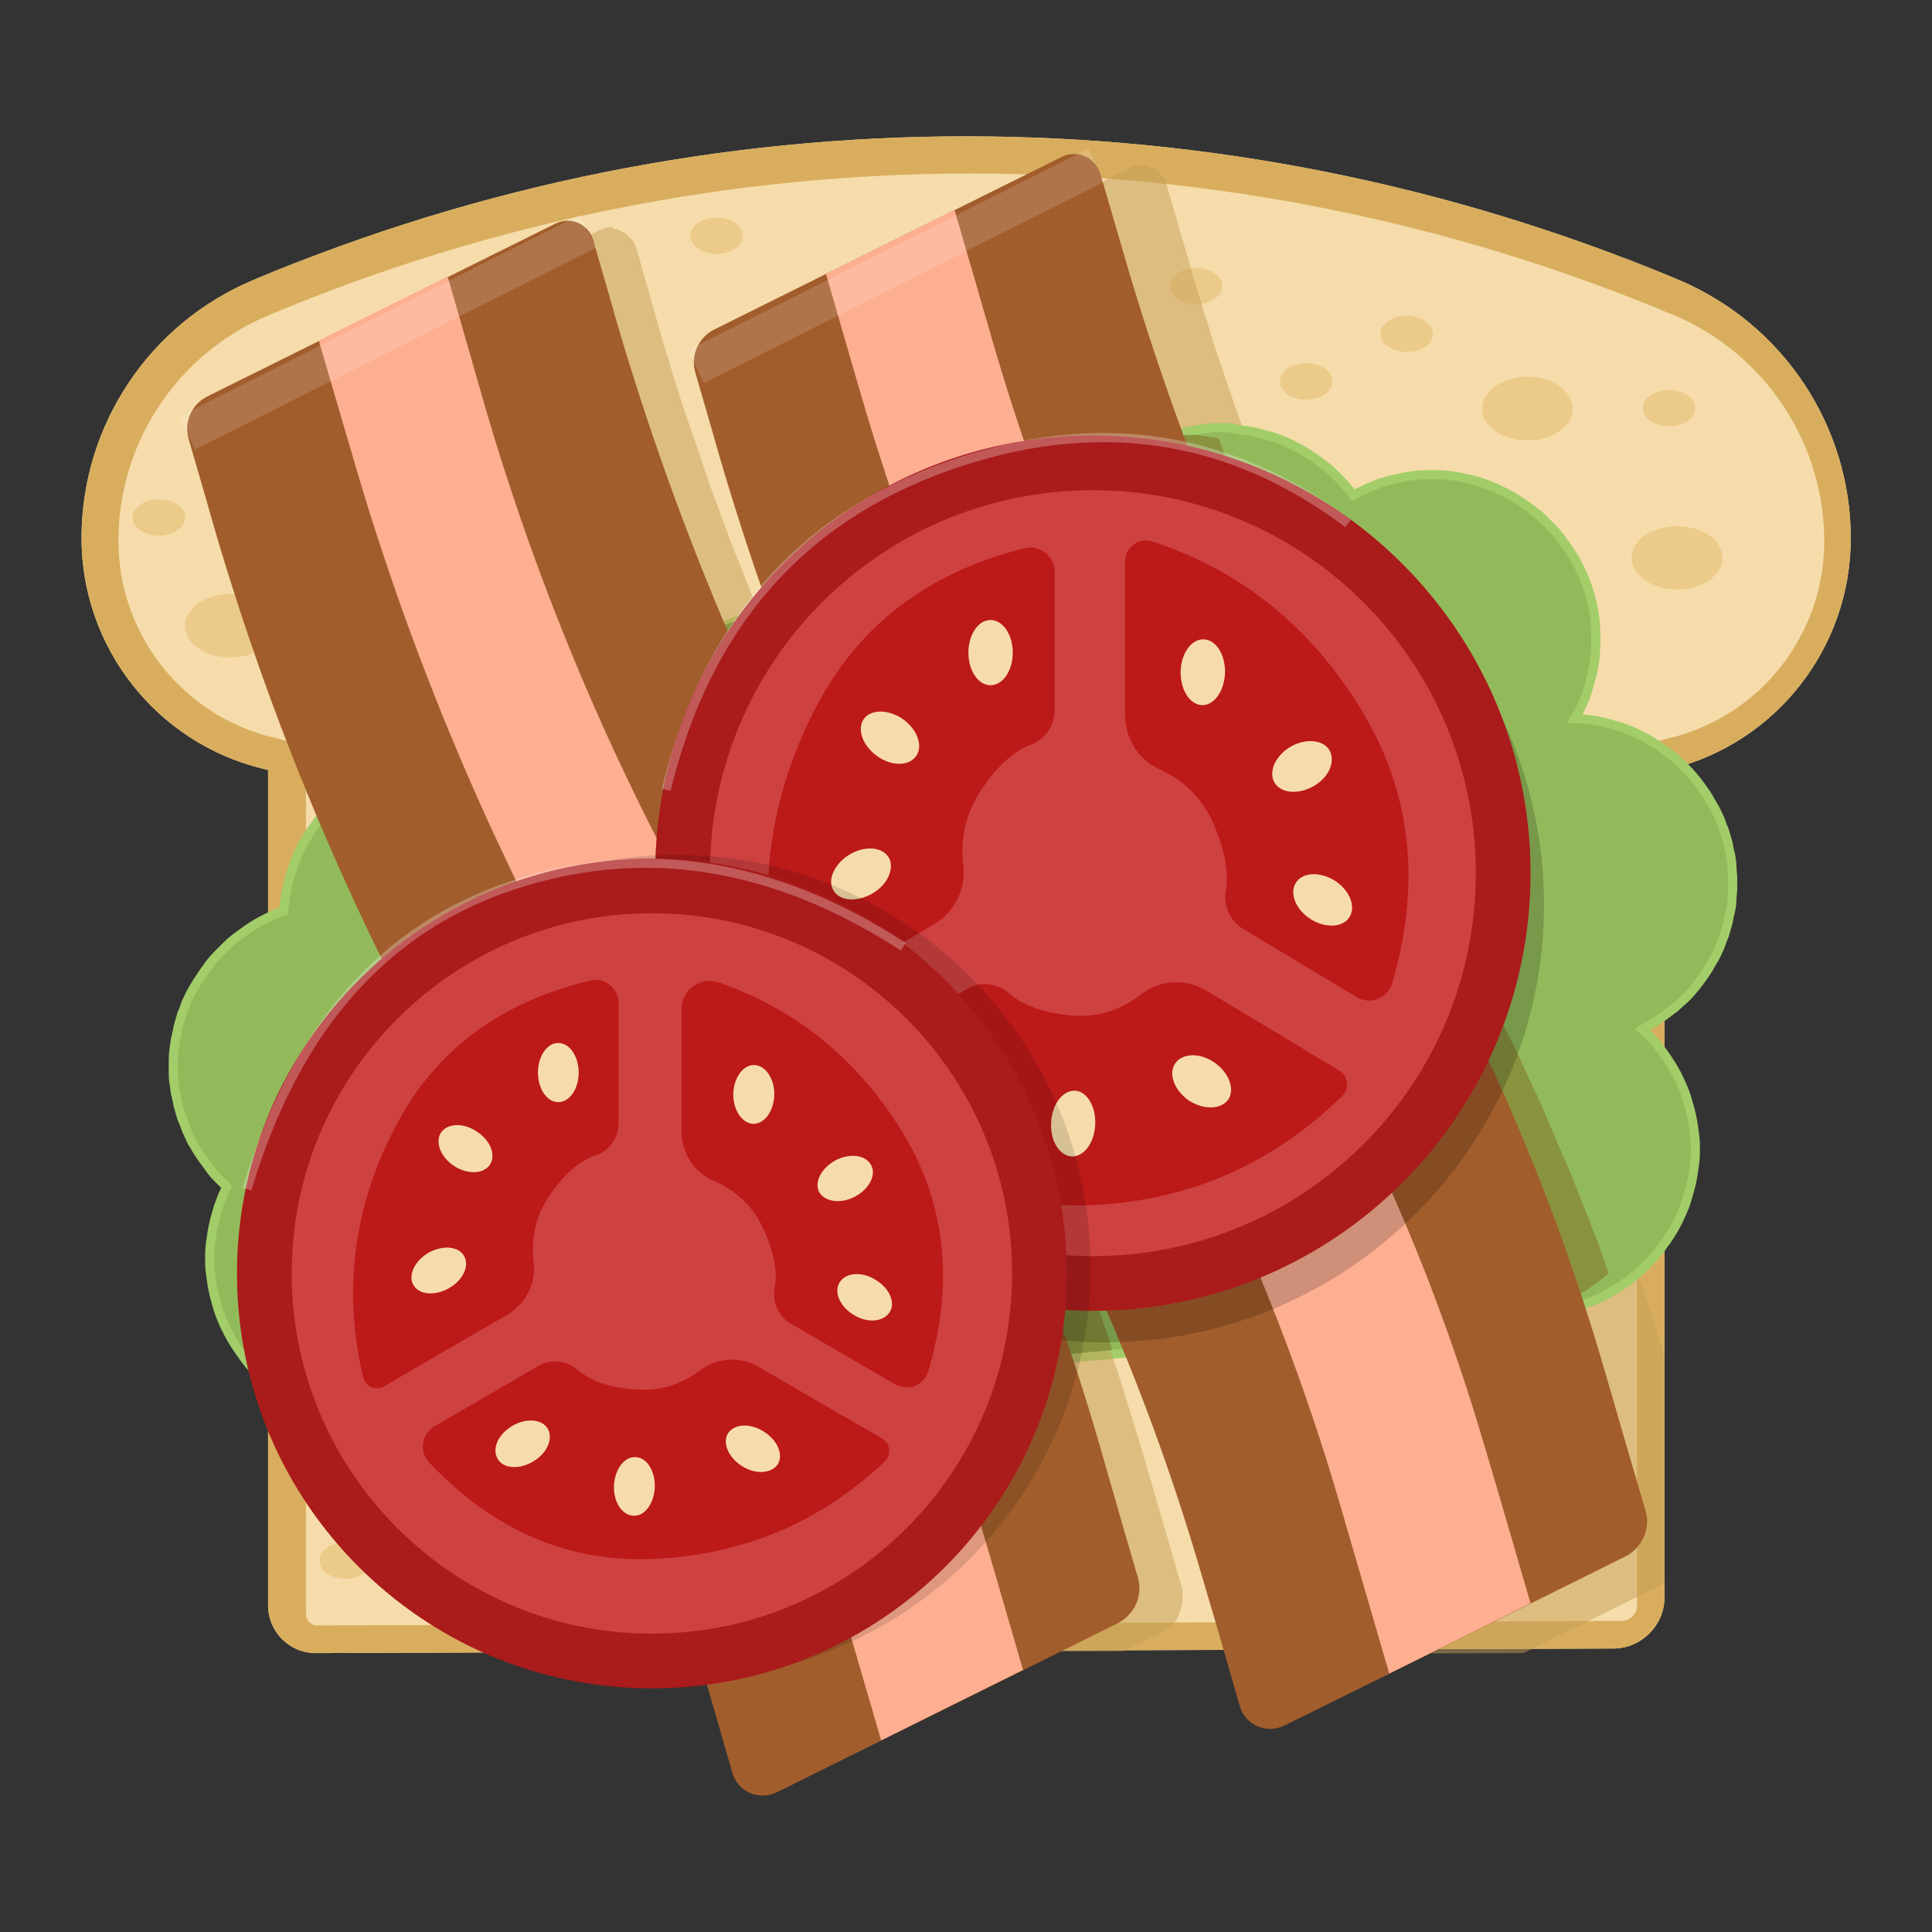 <?xml version="1.0" encoding="UTF-8"?>
<svg xmlns="http://www.w3.org/2000/svg" xmlns:xlink="http://www.w3.org/1999/xlink" width="25px" height="25px" viewBox="0 0 25 25" version="1.1">
<rect x="0" y="0" width="25" height="25" fill="#333333" stroke="none"/>
<defs>
<clipPath id="clip1">
  <path d="M 1 1 L 24 1 L 24 22 L 1 22 Z M 1 1 "/>
</clipPath>
<clipPath id="clip2">
  <path d="M 21.539 9.969 C 21.578 9.957 21.602 9.953 21.613 9.953 C 22.988 9.613 23.949 8.379 23.949 6.965 C 23.949 6.484 23.949 7.445 23.949 6.965 C 23.949 5.512 23.074 4.195 21.73 3.625 C 19.887 2.852 22.164 3.809 21.719 3.621 C 15.82 1.145 9.18 1.145 3.285 3.621 C 2.84 3.809 5.117 2.852 3.273 3.625 C 1.93 4.191 1.055 5.504 1.055 6.961 C 1.055 7.441 1.055 6.48 1.055 6.961 C 1.055 8.375 2.02 9.605 3.391 9.945 C 3.402 9.945 3.426 9.953 3.469 9.965 C 3.469 15.727 3.469 19.332 3.469 20.773 C 3.469 21.113 3.742 21.391 4.086 21.391 C 7.578 21.379 17.395 21.344 20.875 21.332 C 21.238 21.332 21.539 21.031 21.539 20.668 C 21.539 19.242 21.539 15.676 21.539 9.969 Z M 21.539 9.969 "/>
</clipPath>
</defs>
<g id="surface1">
<path style=" stroke:none;fill-rule:nonzero;fill:rgb(96.471%,86.275%,66.667%);fill-opacity:1;" d="M 21.539 9.969 C 21.578 9.957 21.602 9.953 21.613 9.953 C 22.988 9.613 23.949 8.379 23.949 6.965 C 23.949 6.484 23.949 7.445 23.949 6.965 C 23.949 5.512 23.074 4.195 21.73 3.625 C 19.887 2.852 22.164 3.809 21.719 3.621 C 15.82 1.145 9.18 1.145 3.285 3.621 C 2.84 3.809 5.117 2.852 3.273 3.625 C 1.93 4.191 1.055 5.504 1.055 6.961 C 1.055 7.441 1.055 6.48 1.055 6.961 C 1.055 8.375 2.02 9.605 3.391 9.945 C 3.402 9.945 3.426 9.953 3.469 9.965 C 3.469 15.727 3.469 19.332 3.469 20.773 C 3.469 21.113 3.742 21.391 4.086 21.391 C 7.578 21.379 17.395 21.344 20.875 21.332 C 21.238 21.332 21.539 21.031 21.539 20.668 C 21.539 19.242 21.539 15.676 21.539 9.969 Z M 21.539 9.969 "/>
<g clip-path="url(#clip1)" clip-rule="nonzero">
<g clip-path="url(#clip2)" clip-rule="nonzero">
<path style="fill:none;stroke-width:16;stroke-linecap:butt;stroke-linejoin:miter;stroke:rgb(84.706%,68.235%,36.863%);stroke-opacity:1;stroke-miterlimit:4;" d="M 367.026 169.868 C 367.691 169.668 368.091 169.601 368.29 169.601 C 391.72 163.81 408.095 142.777 408.095 118.681 C 408.095 110.494 408.095 126.868 408.095 118.681 C 408.095 93.92 393.185 71.488 370.287 61.77 C 338.87 48.591 377.676 64.898 370.087 61.703 C 269.578 19.503 156.422 19.503 55.979 61.703 C 48.391 64.898 87.197 48.591 55.779 61.77 C 32.882 71.422 17.972 93.787 17.972 118.614 C 17.972 126.802 17.972 110.427 17.972 118.614 C 17.972 142.71 34.413 163.677 57.776 169.468 C 57.976 169.468 58.375 169.601 59.108 169.801 C 59.108 267.981 59.108 329.418 59.108 353.979 C 59.108 359.77 63.767 364.496 69.624 364.496 C 129.131 364.297 296.403 363.697 355.71 363.498 C 361.9 363.498 367.026 358.373 367.026 352.182 C 367.026 327.887 367.026 267.115 367.026 169.868 Z M 367.026 169.868 " transform="matrix(0.059,0,0,0.059,0,0)"/>
</g>
</g>
<path style=" stroke:none;fill-rule:nonzero;fill:rgb(92.549%,79.216%,53.725%);fill-opacity:1;" d="M 4.812 20.195 C 4.812 20.324 4.66 20.43 4.473 20.43 C 4.285 20.43 4.133 20.324 4.133 20.195 C 4.133 20.066 4.285 19.957 4.473 19.957 C 4.66 19.957 4.812 20.066 4.812 20.195 Z M 4.812 20.195 "/>
<path style=" stroke:none;fill-rule:nonzero;fill:rgb(92.549%,79.216%,53.725%);fill-opacity:1;" d="M 15.816 3.703 C 15.816 3.832 15.664 3.938 15.477 3.938 C 15.289 3.938 15.137 3.832 15.137 3.703 C 15.137 3.574 15.289 3.469 15.477 3.469 C 15.664 3.469 15.816 3.574 15.816 3.703 Z M 15.816 3.703 "/>
<path style=" stroke:none;fill-rule:nonzero;fill:rgb(76.863%,61.569%,34.118%);fill-opacity:0.502;" d="M 14.793 2.141 L 14.84 2.141 L 14.852 2.148 L 14.863 2.152 L 14.875 2.16 L 14.887 2.164 L 14.898 2.172 L 14.91 2.176 L 14.922 2.184 L 14.934 2.188 L 14.945 2.195 L 14.957 2.199 L 14.992 2.234 L 15.008 2.246 L 15.055 2.293 L 15.059 2.305 L 15.066 2.316 L 15.07 2.328 L 15.078 2.34 L 15.082 2.352 L 15.09 2.371 L 15.094 2.387 L 15.387 3.391 L 15.445 3.602 L 15.512 3.816 L 15.574 4.027 L 15.641 4.23 L 15.703 4.441 L 15.773 4.648 L 15.844 4.852 L 15.984 5.266 L 16.055 5.469 L 16.133 5.676 L 16.207 5.879 L 16.363 6.293 L 16.445 6.496 L 16.527 6.703 L 16.609 6.906 L 16.773 7.305 L 16.859 7.508 L 16.949 7.707 L 17.035 7.906 L 17.125 8.105 L 17.211 8.305 L 17.492 8.902 L 17.59 9.098 L 17.684 9.289 L 17.781 9.484 L 17.883 9.676 L 17.98 9.871 L 18.082 10.066 L 18.188 10.258 L 18.293 10.453 L 18.398 10.645 L 18.504 10.84 L 18.609 11.027 L 18.719 11.215 L 18.832 11.402 L 18.84 11.387 L 18.926 11.539 L 19.016 11.691 L 19.102 11.844 L 19.191 12 L 19.277 12.16 L 19.359 12.316 L 19.523 12.637 L 19.605 12.793 L 19.688 12.953 L 19.77 13.109 L 19.852 13.27 L 19.93 13.426 L 20.008 13.586 L 20.082 13.75 L 20.16 13.914 L 20.234 14.078 L 20.586 14.898 L 20.656 15.066 L 20.723 15.23 L 20.785 15.395 L 20.852 15.559 L 20.914 15.723 L 20.98 15.887 L 21.039 16.051 L 21.098 16.219 L 21.215 16.562 L 21.273 16.73 L 21.332 16.902 L 21.391 17.07 L 21.445 17.242 L 21.496 17.41 L 21.539 17.555 L 21.539 20.488 L 19.711 21.391 L 16.672 21.402 L 16.426 20.551 L 16.375 20.383 L 16.32 20.211 L 16.27 20.043 L 16.16 19.699 L 16.102 19.531 L 16.043 19.359 L 15.984 19.191 L 15.926 19.02 L 15.867 18.852 L 15.809 18.68 L 15.746 18.508 L 15.68 18.34 L 15.617 18.168 L 15.551 18.004 L 15.488 17.836 L 15.422 17.672 L 15.352 17.508 L 15.281 17.34 L 15.07 16.848 L 14.992 16.684 L 14.918 16.52 L 14.84 16.355 L 14.766 16.191 L 14.688 16.027 L 14.613 15.863 L 14.531 15.703 L 14.449 15.547 L 14.367 15.387 L 14.285 15.23 L 14.203 15.07 L 14.113 14.91 L 14.031 14.754 L 13.945 14.594 L 13.855 14.438 L 13.77 14.277 L 13.68 14.121 L 13.59 13.969 L 13.602 13.984 L 13.492 13.797 L 13.379 13.609 L 12.957 12.859 L 12.859 12.664 L 12.758 12.469 L 12.66 12.277 L 12.559 12.082 L 12.457 11.891 L 12.363 11.695 L 12.27 11.504 L 12.176 11.309 L 12.09 11.09 L 11.996 10.891 L 11.906 10.691 L 11.82 10.492 L 11.73 10.293 L 11.645 10.094 L 11.555 9.895 L 11.227 9.098 L 11.148 8.898 L 11.074 8.691 L 10.996 8.484 L 10.922 8.281 L 10.844 8.074 L 10.773 7.871 L 10.633 7.457 L 10.562 7.254 L 10.5 7.047 L 10.434 6.844 L 10.371 6.637 L 10.305 6.434 L 10.242 6.227 L 10.184 6.02 L 9.875 4.965 L 9.871 4.945 L 9.863 4.93 L 9.859 4.91 L 9.859 4.734 L 9.863 4.719 L 9.871 4.699 L 9.875 4.684 L 9.883 4.664 L 9.887 4.648 L 9.895 4.629 L 9.898 4.617 L 9.906 4.605 L 9.91 4.594 L 9.918 4.582 L 9.922 4.57 L 9.93 4.559 L 10.082 4.406 L 10.094 4.402 L 10.113 4.395 L 14.613 2.176 L 14.625 2.172 L 14.637 2.164 L 14.652 2.16 L 14.672 2.152 L 14.688 2.148 L 14.707 2.141 L 14.723 2.137 L 14.793 2.137 Z M 14.793 2.141 "/>
<path style="fill-rule:nonzero;fill:rgb(57.647%,72.941%,35.294%);fill-opacity:1;stroke-width:2;stroke-linecap:butt;stroke-linejoin:miter;stroke:rgb(63.529%,80.392%,41.176%);stroke-opacity:1;stroke-miterlimit:4;" d="M 270.976 94.119 L 273.772 94.519 L 275.169 94.785 L 276.567 95.118 L 278.032 95.517 L 279.429 95.917 L 280.694 96.382 L 282.025 96.915 L 283.29 97.514 L 284.488 98.113 L 285.686 98.779 L 286.884 99.511 L 288.082 100.31 L 289.214 101.108 L 290.279 101.907 L 291.411 102.772 L 292.409 103.704 L 294.406 105.701 L 295.271 106.7 L 296.203 107.831 L 296.802 108.63 L 297.468 108.231 L 299.997 107.032 L 301.328 106.5 L 302.593 105.968 L 305.389 105.169 L 306.787 104.903 L 308.184 104.57 L 310.98 104.17 L 312.511 104.104 L 315.506 104.104 L 316.971 104.17 L 318.368 104.37 L 319.833 104.57 L 321.231 104.903 L 322.628 105.169 L 325.424 105.968 L 326.689 106.5 L 328.02 107.032 L 329.285 107.632 L 330.483 108.231 L 331.681 108.896 L 332.879 109.628 L 334.077 110.427 L 335.209 111.226 L 336.274 112.025 L 337.405 112.89 L 338.404 113.822 L 340.401 115.819 L 341.332 116.817 L 342.198 117.882 L 342.997 119.014 L 343.795 120.079 L 344.594 121.277 L 345.326 122.475 L 345.992 123.673 L 346.591 124.871 L 347.19 126.203 L 347.723 127.467 L 348.188 128.798 L 348.588 130.13 L 348.987 131.528 L 349.32 132.925 L 349.586 134.323 L 349.786 135.721 L 349.919 137.119 L 349.986 138.583 L 349.986 141.578 L 349.919 143.109 L 349.786 144.507 L 349.586 145.905 L 349.32 147.303 L 348.987 148.701 L 348.188 151.496 L 347.723 152.827 L 347.19 154.092 L 346.591 155.423 L 345.992 156.622 L 345.393 157.62 L 345.526 157.62 L 346.99 157.687 L 348.388 157.82 L 349.786 158.019 L 351.184 158.286 L 352.582 158.618 L 355.377 159.417 L 356.708 159.883 L 357.973 160.416 L 359.304 161.015 L 360.502 161.614 L 361.701 162.279 L 362.899 163.012 L 364.097 163.81 L 365.228 164.609 L 366.293 165.408 L 367.425 166.273 L 368.423 167.205 L 370.42 169.202 L 371.286 170.2 L 372.217 171.332 L 373.016 172.397 L 373.815 173.528 L 374.614 174.727 L 375.279 175.925 L 376.012 177.123 L 376.611 178.321 L 377.21 179.586 L 377.676 180.917 L 378.208 182.182 L 379.007 184.977 L 379.273 186.375 L 379.606 187.773 L 379.806 189.171 L 379.872 190.702 L 380.005 192.232 L 380.005 195.228 L 379.872 196.692 L 379.806 198.09 L 379.606 199.488 L 379.273 200.886 L 379.007 202.283 L 378.208 205.079 L 377.676 206.41 L 377.21 207.675 L 376.611 209.006 L 376.012 210.204 L 375.279 211.403 L 374.614 212.601 L 373.815 213.799 L 373.016 214.93 L 372.217 215.995 L 371.286 217.127 L 370.42 218.125 L 369.422 219.124 L 368.423 219.989 L 367.425 220.921 L 366.293 221.786 L 365.228 222.585 L 364.097 223.384 L 362.899 224.183 L 361.701 224.915 L 360.502 225.58 L 360.17 225.78 L 361.102 226.579 L 362.1 227.577 L 363.032 228.576 L 363.897 229.707 L 364.696 230.772 L 365.495 231.904 L 366.293 233.102 L 367.026 234.3 L 367.691 235.498 L 368.29 236.696 L 368.889 238.028 L 369.422 239.292 L 369.888 240.623 L 370.687 243.419 L 371.019 244.817 L 371.286 246.215 L 371.685 249.01 L 371.818 250.475 L 371.818 253.47 L 371.685 255.001 L 371.286 257.797 L 371.019 259.194 L 370.687 260.592 L 369.888 263.388 L 369.422 264.719 L 368.889 265.984 L 368.29 267.315 L 367.691 268.513 L 367.026 269.711 L 366.293 270.909 L 365.495 272.108 L 364.696 273.173 L 363.897 274.304 L 363.032 275.369 L 362.1 276.368 L 361.102 277.433 L 360.103 278.431 L 359.105 279.296 L 357.973 280.228 L 356.908 281.027 L 355.777 281.826 L 354.578 282.624 L 353.38 283.29 L 352.182 284.022 L 350.918 284.621 L 349.586 285.22 L 348.322 285.686 L 346.99 286.219 L 344.195 287.017 L 342.797 287.284 L 341.399 287.617 L 341.199 287.617 L 341.399 287.883 L 84.068 311.978 L 80.474 311.978 L 79.01 311.912 L 77.612 311.779 L 76.214 311.579 L 74.816 311.313 L 73.418 310.98 L 72.021 310.581 L 70.689 310.181 L 69.425 309.715 L 68.093 309.183 L 66.829 308.584 L 65.631 307.985 L 64.433 307.319 L 63.168 306.587 L 61.97 305.788 L 60.905 304.989 L 59.773 304.191 L 58.708 303.325 L 57.71 302.393 L 55.713 300.397 L 54.781 299.398 L 53.916 298.333 L 52.318 296.07 L 51.519 294.872 L 50.787 293.674 L 50.122 292.476 L 49.523 291.277 L 48.923 290.013 L 48.391 288.682 L 47.925 287.417 L 47.126 284.621 L 46.793 283.223 L 46.527 281.826 L 46.128 279.03 L 45.995 277.499 L 45.995 274.504 L 46.128 272.973 L 46.527 270.177 L 46.793 268.779 L 47.126 267.382 L 47.925 264.586 L 48.391 263.321 L 48.923 261.99 L 49.523 260.725 L 49.722 260.326 L 47.725 258.329 L 46.793 257.331 L 45.928 256.199 L 45.129 255.067 L 44.331 254.002 L 43.532 252.804 L 42.068 250.408 L 41.468 249.077 L 40.869 247.812 L 40.403 246.481 L 39.871 245.216 L 39.472 243.885 L 39.072 242.487 L 38.806 241.089 L 38.473 239.692 L 38.074 236.896 L 38.007 235.432 L 38.007 232.37 L 38.074 230.905 L 38.273 229.374 L 38.473 227.977 L 38.806 226.579 L 39.072 225.181 L 39.871 222.385 L 40.403 221.121 L 40.869 219.789 L 41.468 218.525 L 42.068 217.327 L 43.532 214.93 L 44.331 213.732 L 45.928 211.469 L 46.793 210.404 L 47.725 209.406 L 49.722 207.409 L 50.721 206.477 L 51.786 205.612 L 52.917 204.813 L 53.982 204.014 L 55.18 203.215 L 56.378 202.483 L 57.577 201.817 L 58.775 201.218 L 60.106 200.619 L 61.371 200.087 L 62.169 199.821 L 62.702 196.093 L 62.968 194.695 L 63.301 193.298 L 64.1 190.502 L 64.632 189.171 L 65.098 187.906 L 65.697 186.575 L 66.296 185.377 L 67.028 184.178 L 67.694 182.98 L 68.493 181.782 L 69.292 180.717 L 70.09 179.586 L 71.022 178.521 L 71.888 177.522 L 73.884 175.525 L 74.883 174.593 L 76.014 173.728 L 77.079 172.929 L 78.211 172.131 L 79.409 171.332 L 81.805 169.868 L 83.003 169.268 L 84.268 168.669 L 85.599 168.203 L 86.398 167.871 L 250.009 98.779 L 250.275 98.579 L 251.473 97.913 L 252.671 97.314 L 254.002 96.715 L 255.267 96.183 L 256.598 95.717 L 259.394 94.918 L 260.792 94.585 L 262.19 94.319 L 264.985 93.92 L 266.516 93.787 L 269.512 93.787 Z M 270.976 94.119 " transform="matrix(0.059,0,0,0.059,0,0)"/>
<path style=" stroke:none;fill-rule:nonzero;fill:rgb(76.863%,61.569%,34.118%);fill-opacity:0.502;" d="M 7.934 2.965 L 7.98 2.965 L 7.992 2.969 L 8.004 2.977 L 8.016 2.98 L 8.027 2.988 L 8.039 2.992 L 8.051 3 L 8.062 3.004 L 8.074 3.012 L 8.086 3.016 L 8.098 3.023 L 8.191 3.117 L 8.199 3.129 L 8.203 3.141 L 8.211 3.152 L 8.215 3.164 L 8.223 3.176 L 8.227 3.191 L 8.234 3.211 L 8.52 4.215 L 8.578 4.426 L 8.645 4.637 L 8.707 4.848 L 8.773 5.055 L 8.84 5.266 L 8.91 5.469 L 8.98 5.676 L 9.051 5.879 L 9.191 6.293 L 9.266 6.496 L 9.344 6.703 L 9.418 6.906 L 9.496 7.113 L 9.578 7.316 L 9.742 7.73 L 9.906 8.129 L 9.992 8.328 L 10.172 8.727 L 10.258 8.926 L 10.633 9.723 L 10.727 9.918 L 10.828 10.113 L 10.926 10.305 L 11.027 10.5 L 11.125 10.691 L 11.227 10.887 L 11.332 11.078 L 11.543 11.469 L 11.648 11.66 L 11.754 11.848 L 11.867 12.035 L 11.977 12.223 L 11.965 12.207 L 12.055 12.359 L 12.141 12.512 L 12.23 12.664 L 12.316 12.824 L 12.406 12.98 L 12.488 13.141 L 12.57 13.297 L 12.652 13.457 L 12.734 13.613 L 12.898 13.934 L 12.977 14.09 L 13.051 14.25 L 13.129 14.406 L 13.203 14.57 L 13.281 14.734 L 13.355 14.898 L 13.426 15.066 L 13.707 15.723 L 13.84 16.051 L 13.902 16.215 L 13.969 16.379 L 14.031 16.543 L 14.098 16.707 L 14.16 16.871 L 14.219 17.043 L 14.277 17.211 L 14.395 17.555 L 14.453 17.723 L 14.508 17.895 L 14.559 18.062 L 14.613 18.234 L 14.664 18.402 L 14.719 18.574 L 14.77 18.742 L 15.289 20.527 L 15.293 20.547 L 15.301 20.562 L 15.301 20.758 L 15.293 20.773 L 15.289 20.793 L 15.281 20.809 L 15.277 20.828 L 15.27 20.844 L 15.266 20.863 L 15.258 20.879 L 15.254 20.898 L 15.246 20.914 L 15.242 20.934 L 15.23 20.949 L 15.223 20.961 L 15.094 21.09 L 15.078 21.102 L 15.059 21.113 L 15.043 21.121 L 15.023 21.125 L 14.535 21.367 L 9.547 21.387 L 9.566 21.363 L 9.512 21.191 L 9.461 21.02 L 9.406 20.852 L 9.355 20.68 L 9.301 20.512 L 9.25 20.34 L 9.191 20.172 L 9.074 19.828 L 9.016 19.66 L 8.957 19.488 L 8.891 19.32 L 8.828 19.148 L 8.762 18.98 L 8.695 18.816 L 8.633 18.645 L 8.566 18.48 L 8.215 17.66 L 8.145 17.492 L 8.07 17.328 L 7.992 17.164 L 7.918 17 L 7.84 16.836 L 7.766 16.672 L 7.684 16.516 L 7.602 16.355 L 7.512 16.195 L 7.43 16.039 L 7.348 15.879 L 7.266 15.723 L 7.176 15.562 L 7.09 15.406 L 7 15.246 L 6.914 15.09 L 6.824 14.93 L 6.73 14.777 L 6.742 14.793 L 6.633 14.605 L 6.316 14.043 L 6.207 13.855 L 6.102 13.668 L 6.004 13.473 L 5.902 13.281 L 5.805 13.086 L 5.703 12.895 L 5.605 12.699 L 5.512 12.508 L 5.324 12.117 L 5.23 11.926 L 5.137 11.727 L 4.957 11.328 L 4.871 11.125 L 4.781 10.926 L 4.289 9.73 L 4.215 9.523 L 4.137 9.32 L 4.062 9.113 L 3.984 8.91 L 3.844 8.496 L 3.773 8.293 L 3.703 8.086 L 3.633 7.883 L 3.566 7.676 L 3.504 7.469 L 3.438 7.266 L 3.375 7.059 L 3.316 6.855 L 3.012 5.797 L 3.004 5.781 L 3.004 5.75 L 3 5.734 L 3 5.559 L 3.004 5.539 L 3.012 5.523 L 3.016 5.504 L 3.023 5.488 L 3.027 5.469 L 3.035 5.453 L 3.039 5.441 L 3.047 5.43 L 3.051 5.418 L 3.059 5.406 L 3.062 5.395 L 3.227 5.23 L 3.238 5.223 L 3.25 5.219 L 7.754 2.98 L 7.77 2.977 L 7.781 2.969 L 7.801 2.965 L 7.816 2.957 L 7.836 2.953 L 7.852 2.945 L 7.871 2.941 L 7.941 2.941 Z M 7.934 2.965 "/>
<path style=" stroke:none;fill-rule:nonzero;fill:rgb(92.549%,79.216%,53.725%);fill-opacity:1;" d="M 3.566 8.098 C 3.566 8.328 3.305 8.508 2.98 8.508 C 2.66 8.508 2.395 8.328 2.395 8.098 C 2.395 7.871 2.66 7.688 2.98 7.688 C 3.305 7.688 3.566 7.871 3.566 8.098 Z M 3.566 8.098 "/>
<path style=" stroke:none;fill-rule:nonzero;fill:rgb(53.725%,57.647%,24.314%);fill-opacity:1;" d="M 9.969 8.234 L 10.148 8.633 L 10.234 8.832 L 10.324 9.031 L 10.699 9.828 L 10.793 10.031 L 10.891 10.223 L 10.992 10.418 L 11.09 10.609 L 11.191 10.805 L 11.293 10.996 L 11.504 11.387 L 11.609 11.578 L 11.82 11.953 L 11.93 12.141 L 12.043 12.328 L 12.031 12.312 L 12.117 12.465 L 12.207 12.617 L 12.293 12.777 L 12.383 12.93 L 12.469 13.086 L 12.555 13.246 L 12.637 13.402 L 12.719 13.562 L 12.801 13.719 L 12.965 14.039 L 13.039 14.195 L 13.117 14.355 L 13.191 14.512 L 13.27 14.672 L 13.344 14.836 L 13.422 15 L 13.773 15.82 L 13.84 15.984 L 13.902 16.148 L 13.969 16.316 L 14.031 16.48 L 14.098 16.645 L 14.16 16.809 L 14.227 16.973 L 14.285 17.141 L 14.344 17.312 L 14.395 17.469 L 8.375 18.035 L 8.328 17.922 L 8.188 17.594 L 8.109 17.43 L 8.035 17.266 L 7.957 17.102 L 7.883 16.938 L 7.805 16.773 L 7.723 16.609 L 7.641 16.449 L 7.559 16.293 L 7.395 15.973 L 7.312 15.816 L 7.223 15.656 L 7.137 15.5 L 7.047 15.34 L 6.961 15.184 L 6.871 15.023 L 6.777 14.863 L 6.789 14.883 L 6.68 14.695 L 6.258 13.945 L 6.148 13.758 L 6.051 13.562 L 5.949 13.367 L 5.852 13.176 L 5.75 12.98 L 5.652 12.789 L 5.465 12.398 L 5.371 12.207 L 5.277 12.012 L 5.184 11.82 L 5.094 11.621 L 5.008 11.422 L 4.918 11.219 L 4.828 11.02 L 4.582 10.422 L 4.5 10.23 L 4.555 10.188 L 4.617 10.141 L 4.688 10.094 L 4.758 10.055 L 4.828 10.012 L 4.898 9.977 L 4.977 9.941 L 5.055 9.91 L 5.102 9.895 L 9.84 7.895 L 9.895 8.016 Z M 9.969 8.234 "/>
<path style=" stroke:none;fill-rule:nonzero;fill:rgb(63.529%,36.471%,17.255%);fill-opacity:1;" d="M 6.168 14.688 C 4.699 12.188 3.551 9.52 2.746 6.738 C 2.664 6.449 2.746 6.73 2.441 5.68 C 2.375 5.465 2.48 5.23 2.684 5.129 C 3.656 4.648 6.215 3.375 7.184 2.895 C 7.383 2.793 7.617 2.898 7.676 3.109 C 7.98 4.156 7.887 3.832 7.965 4.113 C 8.781 6.914 9.934 9.602 11.41 12.117 C 11.766 12.734 10.957 11.352 11.398 12.102 C 12.602 14.156 13.543 16.344 14.207 18.625 C 14.336 19.066 14.418 19.367 14.723 20.41 C 14.793 20.645 14.684 20.891 14.465 21.004 C 13.496 21.484 11.008 22.719 10.055 23.191 C 9.824 23.305 9.547 23.188 9.477 22.941 C 9.18 21.906 9.113 21.684 8.984 21.25 C 8.316 18.949 7.363 16.738 6.148 14.672 C 5.715 13.926 6.531 15.312 6.168 14.688 Z M 6.168 14.688 "/>
<path style=" stroke:none;fill-rule:nonzero;fill:rgb(99.608%,68.627%,57.255%);fill-opacity:1;" d="M 7.945 13.762 C 6.492 11.285 5.352 8.633 4.555 5.875 C 4.496 5.68 4.355 5.188 4.125 4.406 L 5.793 3.578 C 6.031 4.406 6.18 4.922 6.238 5.129 C 7.043 7.93 8.227 10.605 9.758 13.086 C 10.137 13.695 9.297 12.336 9.754 13.082 C 11.004 15.102 11.973 17.281 12.641 19.566 C 12.723 19.836 12.922 20.516 13.238 21.609 L 11.402 22.52 C 11.066 21.367 10.855 20.645 10.773 20.359 C 10.105 18.059 9.156 15.844 7.941 13.773 C 7.512 13.027 8.309 14.391 7.945 13.762 Z M 7.945 13.762 "/>
<path style=" stroke:none;fill-rule:nonzero;fill:rgb(53.725%,57.647%,24.314%);fill-opacity:1;" d="M 15.594 5.645 L 15.758 5.668 L 15.773 5.676 L 15.832 5.84 L 15.91 6.043 L 15.984 6.25 L 16.062 6.457 L 16.145 6.66 L 16.227 6.867 L 16.473 7.465 L 16.562 7.664 L 16.648 7.863 L 16.738 8.062 L 16.824 8.262 L 16.914 8.461 L 17.008 8.66 L 17.102 8.863 L 17.195 9.062 L 17.289 9.254 L 17.383 9.449 L 17.48 9.641 L 17.684 10.031 L 17.781 10.223 L 17.887 10.418 L 17.992 10.609 L 18.098 10.805 L 18.203 10.996 L 18.309 11.184 L 18.422 11.375 L 18.531 11.562 L 18.52 11.543 L 18.609 11.695 L 18.695 11.848 L 18.785 12 L 18.875 12.16 L 18.961 12.316 L 19.125 12.637 L 19.207 12.793 L 19.289 12.953 L 19.371 13.109 L 19.453 13.27 L 19.535 13.426 L 19.613 13.586 L 19.688 13.742 L 19.766 13.91 L 19.84 14.074 L 19.918 14.238 L 20.34 15.223 L 20.406 15.387 L 20.469 15.551 L 20.535 15.715 L 20.598 15.879 L 20.664 16.043 L 20.723 16.207 L 20.781 16.379 L 20.816 16.473 L 20.758 16.527 L 20.691 16.578 L 20.629 16.625 L 20.562 16.672 L 20.492 16.719 L 20.422 16.762 L 20.352 16.801 L 20.277 16.836 L 20.199 16.871 L 20.125 16.902 L 20.047 16.93 L 19.965 16.953 L 19.895 16.961 L 19.812 16.977 L 19.73 16.996 L 19.719 16.996 L 19.73 17.012 L 14.969 17.457 L 14.906 17.312 L 14.766 16.984 L 14.688 16.82 L 14.613 16.656 L 14.535 16.492 L 14.461 16.328 L 14.383 16.16 L 14.309 15.996 L 14.227 15.84 L 14.145 15.68 L 14.062 15.523 L 13.98 15.363 L 13.898 15.207 L 13.809 15.047 L 13.727 14.887 L 13.637 14.73 L 13.551 14.57 L 13.461 14.414 L 13.375 14.254 L 13.285 14.102 L 13.297 14.121 L 13.188 13.934 L 13.074 13.742 L 12.652 12.992 L 12.555 12.801 L 12.352 12.41 L 12.254 12.219 L 12.152 12.023 L 12.059 11.832 L 11.965 11.637 L 11.871 11.445 L 11.777 11.25 L 11.684 11.051 L 11.598 10.852 L 11.508 10.652 L 11.422 10.453 L 11.242 10.055 L 11.16 9.852 L 10.914 9.254 L 10.84 9.055 L 10.762 8.855 L 10.688 8.648 L 10.609 8.445 L 10.535 8.238 L 10.465 8.035 L 10.395 7.828 L 10.324 7.625 L 14.359 5.922 L 14.379 5.91 L 14.449 5.867 L 14.52 5.832 L 14.594 5.797 L 14.672 5.77 L 14.746 5.738 L 14.91 5.691 L 14.992 5.676 L 15.078 5.656 L 15.242 5.633 L 15.328 5.629 L 15.504 5.629 Z M 15.594 5.645 "/>
<path style=" stroke:none;fill-rule:nonzero;fill:rgb(63.529%,36.471%,17.255%);fill-opacity:1;" d="M 12.723 13.828 C 11.258 11.328 10.113 8.656 9.301 5.875 C 9.219 5.586 9.301 5.867 8.996 4.816 C 8.934 4.602 9.039 4.367 9.238 4.266 C 10.211 3.781 12.766 2.512 13.738 2.031 C 13.938 1.93 14.172 2.035 14.238 2.246 C 14.543 3.293 14.449 2.969 14.531 3.25 C 15.34 6.051 16.504 8.738 17.977 11.258 C 18.332 11.871 17.523 10.488 17.965 11.238 C 19.168 13.293 20.113 15.48 20.773 17.766 C 20.902 18.203 20.984 18.504 21.293 19.547 C 21.363 19.781 21.25 20.031 21.031 20.141 C 20.066 20.621 17.582 21.855 16.621 22.328 C 16.391 22.441 16.113 22.324 16.043 22.078 C 15.746 21.043 15.68 20.82 15.551 20.387 C 14.883 18.086 13.934 15.875 12.719 13.805 C 12.27 13.062 13.086 14.449 12.723 13.828 Z M 12.723 13.828 "/>
<path style=" stroke:none;fill-rule:nonzero;fill:rgb(99.608%,68.627%,57.255%);fill-opacity:1;" d="M 14.508 12.898 C 13.051 10.422 11.914 7.77 11.113 5.012 C 11.055 4.816 10.914 4.324 10.688 3.543 L 12.352 2.719 C 12.594 3.543 12.742 4.062 12.801 4.266 C 13.602 7.066 14.789 9.742 16.32 12.223 C 16.695 12.836 15.855 11.473 16.32 12.219 C 17.57 14.242 18.539 16.422 19.207 18.703 C 19.289 18.973 19.488 19.652 19.805 20.746 L 17.977 21.656 C 17.641 20.504 17.43 19.781 17.348 19.496 C 16.68 17.195 15.727 14.98 14.512 12.918 C 14.078 12.164 14.875 13.527 14.508 12.898 Z M 14.508 12.898 "/>
<path style=" stroke:none;fill-rule:nonzero;fill:rgb(0%,0%,0%);fill-opacity:0.18;" d="M 19.98 11.707 C 19.98 14.836 17.43 17.371 14.289 17.371 C 11.148 17.371 8.598 14.836 8.598 11.707 C 8.598 8.578 11.148 6.043 14.289 6.043 C 17.43 6.043 19.98 8.578 19.98 11.707 Z M 19.98 11.707 "/>
<path style="fill-rule:nonzero;fill:rgb(80.784%,25.49%,25.49%);fill-opacity:1;stroke-width:12;stroke-linecap:butt;stroke-linejoin:miter;stroke:rgb(66.667%,10.588%,10.588%);stroke-opacity:1;stroke-miterlimit:4;" d="M 329.684 191.5 C 329.684 241.222 289.414 281.493 239.692 281.493 C 189.969 281.493 149.699 241.222 149.699 191.5 C 149.699 141.778 189.969 101.508 239.692 101.508 C 289.281 101.508 329.684 141.778 329.684 191.5 Z M 329.684 191.5 " transform="matrix(0.059,0,0,0.059,0,0)"/>
<path style=" stroke:none;fill-rule:nonzero;fill:rgb(73.725%,9.804%,9.804%);fill-opacity:1;" d="M 12.688 10.234 C 12.5 10.523 12.422 10.844 12.465 11.207 C 12.5 11.508 12.352 11.797 12.102 11.949 C 11.707 12.184 10.793 12.73 10.363 12.988 C 10.254 13.051 10.105 12.992 10.078 12.863 C 9.789 11.613 9.934 10.406 10.512 9.242 C 11.066 8.121 11.984 7.41 13.258 7.094 C 13.457 7.047 13.648 7.199 13.648 7.406 C 13.648 7.828 13.648 8.742 13.648 9.184 C 13.648 9.383 13.527 9.566 13.34 9.637 C 13.109 9.723 12.895 9.922 12.688 10.234 Z M 12.688 10.234 "/>
<path style=" stroke:none;fill-rule:nonzero;fill:rgb(96.471%,86.275%,66.667%);fill-opacity:1;" d="M 13.105 8.445 C 13.105 8.68 12.977 8.867 12.816 8.867 C 12.66 8.867 12.531 8.68 12.531 8.445 C 12.531 8.211 12.66 8.023 12.816 8.023 C 12.977 8.023 13.105 8.211 13.105 8.445 Z M 13.105 8.445 "/>
<path style=" stroke:none;fill-rule:nonzero;fill:rgb(96.471%,86.275%,66.667%);fill-opacity:1;" d="M 11.004 11.051 C 11.203 10.938 11.426 10.961 11.504 11.102 C 11.578 11.242 11.48 11.457 11.281 11.566 C 11.078 11.68 10.855 11.656 10.781 11.516 C 10.703 11.375 10.805 11.168 11.004 11.051 Z M 11.004 11.051 "/>
<path style=" stroke:none;fill-rule:nonzero;fill:rgb(96.471%,86.275%,66.667%);fill-opacity:1;" d="M 11.672 9.297 C 11.859 9.426 11.949 9.637 11.859 9.777 C 11.773 9.91 11.551 9.922 11.363 9.793 C 11.172 9.664 11.086 9.449 11.172 9.312 C 11.258 9.18 11.48 9.172 11.672 9.297 Z M 11.672 9.297 "/>
<path style=" stroke:none;fill-rule:nonzero;fill:rgb(73.725%,9.804%,9.804%);fill-opacity:1;" d="M 15.691 10.633 C 15.551 10.328 15.324 10.102 15.012 9.957 C 14.734 9.836 14.559 9.559 14.559 9.254 C 14.559 8.781 14.559 7.766 14.559 7.266 C 14.559 7.078 14.742 6.949 14.918 7.008 C 16.051 7.383 16.949 8.098 17.605 9.168 C 18.258 10.23 18.398 11.414 18.016 12.719 C 17.957 12.918 17.73 13.012 17.547 12.898 C 17.195 12.688 16.457 12.242 16.09 12.023 C 15.914 11.918 15.828 11.719 15.863 11.52 C 15.902 11.273 15.844 10.973 15.691 10.633 Z M 15.691 10.633 "/>
<path style=" stroke:none;fill-rule:nonzero;fill:rgb(96.471%,86.275%,66.667%);fill-opacity:1;" d="M 16.973 11.902 C 16.777 11.785 16.684 11.574 16.762 11.434 C 16.836 11.293 17.059 11.27 17.258 11.387 C 17.453 11.504 17.547 11.715 17.469 11.855 C 17.395 11.996 17.172 12.02 16.973 11.902 Z M 16.973 11.902 "/>
<path style=" stroke:none;fill-rule:nonzero;fill:rgb(96.471%,86.275%,66.667%);fill-opacity:1;" d="M 15.852 8.703 C 15.844 8.938 15.715 9.125 15.559 9.125 C 15.398 9.121 15.277 8.934 15.277 8.695 C 15.281 8.461 15.41 8.273 15.57 8.273 C 15.734 8.273 15.855 8.469 15.852 8.703 Z M 15.852 8.703 "/>
<path style=" stroke:none;fill-rule:nonzero;fill:rgb(96.471%,86.275%,66.667%);fill-opacity:1;" d="M 16.977 10.184 C 16.777 10.289 16.555 10.258 16.484 10.113 C 16.414 9.965 16.52 9.758 16.719 9.652 C 16.918 9.547 17.141 9.578 17.211 9.723 C 17.281 9.871 17.184 10.078 16.977 10.184 Z M 16.977 10.184 "/>
<path style=" stroke:none;fill-rule:nonzero;fill:rgb(73.725%,9.804%,9.804%);fill-opacity:1;" d="M 13.875 13.141 C 14.203 13.168 14.5 13.074 14.777 12.859 C 15.02 12.676 15.34 12.66 15.598 12.812 C 15.992 13.047 16.895 13.59 17.328 13.852 C 17.445 13.922 17.465 14.086 17.371 14.18 C 16.473 15.059 15.395 15.535 14.137 15.594 C 12.93 15.652 11.879 15.184 10.973 14.191 C 10.832 14.031 10.867 13.785 11.051 13.672 C 11.402 13.461 12.141 13.016 12.508 12.801 C 12.676 12.695 12.898 12.719 13.051 12.848 C 13.234 13.012 13.508 13.109 13.875 13.141 Z M 13.875 13.141 "/>
<path style=" stroke:none;fill-rule:nonzero;fill:rgb(96.471%,86.275%,66.667%);fill-opacity:1;" d="M 12.172 13.66 C 12.363 13.543 12.59 13.562 12.672 13.707 C 12.746 13.852 12.652 14.062 12.457 14.18 C 12.266 14.297 12.043 14.277 11.961 14.133 C 11.883 13.984 11.977 13.781 12.172 13.66 Z M 12.172 13.66 "/>
<path style=" stroke:none;fill-rule:nonzero;fill:rgb(96.471%,86.275%,66.667%);fill-opacity:1;" d="M 15.398 14.25 C 15.207 14.125 15.117 13.914 15.199 13.773 C 15.281 13.633 15.504 13.613 15.699 13.738 C 15.891 13.863 15.98 14.074 15.902 14.215 C 15.816 14.355 15.594 14.367 15.398 14.25 Z M 15.398 14.25 "/>
<path style=" stroke:none;fill-rule:nonzero;fill:rgb(96.471%,86.275%,66.667%);fill-opacity:1;" d="M 13.602 14.523 C 13.613 14.289 13.75 14.109 13.91 14.113 C 14.066 14.121 14.184 14.32 14.172 14.555 C 14.16 14.789 14.027 14.969 13.867 14.965 C 13.707 14.953 13.586 14.758 13.602 14.523 Z M 13.602 14.523 "/>
<path style=" stroke:none;fill-rule:nonzero;fill:rgb(0%,0%,0%);fill-opacity:0.129;" d="M 14.113 16.402 C 14.113 19.348 11.715 21.742 8.762 21.742 C 5.809 21.742 3.402 19.348 3.402 16.402 C 3.402 13.457 5.805 11.062 8.758 11.062 C 11.707 11.062 14.113 13.457 14.113 16.402 Z M 14.113 16.402 "/>
<path style="fill-rule:nonzero;fill:rgb(80.784%,25.49%,25.49%);fill-opacity:1;stroke-width:12;stroke-linecap:butt;stroke-linejoin:miter;stroke:rgb(66.667%,10.588%,10.588%);stroke-opacity:1;stroke-miterlimit:4;" d="M 227.977 279.296 C 227.977 326.223 189.903 364.297 142.976 364.297 C 96.116 364.297 57.976 326.223 57.976 279.296 C 57.976 232.37 96.116 194.296 142.976 194.296 C 189.903 194.296 227.977 232.37 227.977 279.296 Z M 227.977 279.296 " transform="matrix(0.059,0,0,0.059,0,0)"/>
<path style=" stroke:none;fill-rule:nonzero;fill:rgb(73.725%,9.804%,9.804%);fill-opacity:1;" d="M 7.105 15.477 C 6.938 15.727 6.867 16.008 6.906 16.332 C 6.938 16.609 6.801 16.871 6.566 17.012 C 6.203 17.223 5.363 17.707 4.969 17.941 C 4.863 18 4.73 17.945 4.699 17.824 C 4.438 16.707 4.57 15.633 5.105 14.602 C 5.617 13.602 6.461 12.969 7.641 12.688 C 7.828 12.641 8.004 12.789 8.004 12.977 C 8.004 13.352 8.004 14.148 8.004 14.535 C 8.004 14.719 7.887 14.887 7.719 14.945 C 7.492 15.023 7.293 15.199 7.105 15.477 Z M 7.105 15.477 "/>
<path style=" stroke:none;fill-rule:nonzero;fill:rgb(96.471%,86.275%,66.667%);fill-opacity:1;" d="M 7.488 13.879 C 7.488 14.09 7.371 14.262 7.223 14.262 C 7.078 14.262 6.961 14.09 6.961 13.879 C 6.961 13.668 7.078 13.496 7.223 13.496 C 7.371 13.496 7.488 13.668 7.488 13.879 Z M 7.488 13.879 "/>
<path style=" stroke:none;fill-rule:nonzero;fill:rgb(96.471%,86.275%,66.667%);fill-opacity:1;" d="M 5.551 16.207 C 5.734 16.109 5.938 16.125 6.008 16.258 C 6.078 16.387 5.984 16.574 5.805 16.672 C 5.621 16.773 5.418 16.754 5.348 16.625 C 5.277 16.496 5.371 16.309 5.551 16.207 Z M 5.551 16.207 "/>
<path style=" stroke:none;fill-rule:nonzero;fill:rgb(96.471%,86.275%,66.667%);fill-opacity:1;" d="M 6.168 14.641 C 6.344 14.754 6.422 14.945 6.34 15.07 C 6.258 15.195 6.051 15.199 5.879 15.09 C 5.703 14.977 5.629 14.781 5.703 14.66 C 5.785 14.535 5.992 14.523 6.168 14.641 Z M 6.168 14.641 "/>
<path style=" stroke:none;fill-rule:nonzero;fill:rgb(73.725%,9.804%,9.804%);fill-opacity:1;" d="M 9.871 15.887 C 9.742 15.609 9.531 15.41 9.238 15.281 C 8.984 15.172 8.82 14.922 8.82 14.648 C 8.82 14.227 8.82 13.461 8.82 13.051 C 8.82 12.805 9.066 12.637 9.297 12.711 C 10.277 13.051 11.055 13.672 11.633 14.578 C 12.234 15.523 12.359 16.578 12.012 17.742 C 11.961 17.922 11.75 18.012 11.578 17.91 C 11.258 17.723 10.57 17.324 10.234 17.129 C 10.078 17.035 9.988 16.855 10.023 16.672 C 10.066 16.457 10.012 16.191 9.871 15.887 Z M 9.871 15.887 "/>
<path style=" stroke:none;fill-rule:nonzero;fill:rgb(96.471%,86.275%,66.667%);fill-opacity:1;" d="M 11.055 17.02 C 10.875 16.914 10.785 16.727 10.863 16.598 C 10.934 16.469 11.145 16.449 11.32 16.555 C 11.504 16.66 11.59 16.848 11.516 16.973 C 11.438 17.105 11.23 17.125 11.055 17.02 Z M 11.055 17.02 "/>
<path style=" stroke:none;fill-rule:nonzero;fill:rgb(96.471%,86.275%,66.667%);fill-opacity:1;" d="M 10.02 14.168 C 10.012 14.379 9.895 14.543 9.746 14.543 C 9.602 14.535 9.488 14.367 9.488 14.156 C 9.496 13.945 9.613 13.781 9.758 13.781 C 9.906 13.785 10.023 13.957 10.02 14.168 Z M 10.02 14.168 "/>
<path style=" stroke:none;fill-rule:nonzero;fill:rgb(96.471%,86.275%,66.667%);fill-opacity:1;" d="M 11.055 15.488 C 10.875 15.582 10.668 15.551 10.598 15.422 C 10.535 15.293 10.629 15.113 10.816 15.012 C 11.004 14.918 11.203 14.945 11.273 15.078 C 11.344 15.207 11.242 15.395 11.055 15.488 Z M 11.055 15.488 "/>
<path style=" stroke:none;fill-rule:nonzero;fill:rgb(73.725%,9.804%,9.804%);fill-opacity:1;" d="M 8.227 17.98 C 8.527 18.004 8.809 17.922 9.062 17.73 C 9.285 17.566 9.578 17.547 9.816 17.688 C 10.184 17.898 11.016 18.387 11.414 18.613 C 11.52 18.68 11.539 18.82 11.449 18.91 C 10.621 19.695 9.629 20.117 8.469 20.172 C 7.352 20.223 6.387 19.805 5.551 18.922 C 5.422 18.781 5.453 18.555 5.621 18.457 C 5.945 18.27 6.633 17.871 6.965 17.676 C 7.125 17.582 7.328 17.602 7.469 17.723 C 7.641 17.871 7.895 17.957 8.227 17.98 Z M 8.227 17.98 "/>
<path style=" stroke:none;fill-rule:nonzero;fill:rgb(96.471%,86.275%,66.667%);fill-opacity:1;" d="M 6.633 18.449 C 6.812 18.344 7.02 18.363 7.09 18.492 C 7.16 18.621 7.078 18.809 6.895 18.914 C 6.715 19.02 6.508 19.004 6.438 18.875 C 6.363 18.742 6.449 18.555 6.633 18.449 Z M 6.633 18.449 "/>
<path style=" stroke:none;fill-rule:nonzero;fill:rgb(96.471%,86.275%,66.667%);fill-opacity:1;" d="M 9.605 18.973 C 9.43 18.867 9.344 18.672 9.418 18.551 C 9.496 18.426 9.699 18.41 9.875 18.52 C 10.055 18.625 10.141 18.82 10.066 18.945 C 9.988 19.066 9.781 19.086 9.605 18.973 Z M 9.605 18.973 "/>
<path style=" stroke:none;fill-rule:nonzero;fill:rgb(96.471%,86.275%,66.667%);fill-opacity:1;" d="M 7.945 19.219 C 7.957 19.008 8.082 18.844 8.227 18.855 C 8.375 18.863 8.48 19.039 8.473 19.25 C 8.461 19.461 8.34 19.625 8.191 19.613 C 8.047 19.605 7.934 19.43 7.945 19.219 Z M 7.945 19.219 "/>
<path style=" stroke:none;fill-rule:nonzero;fill:rgb(92.549%,79.216%,53.725%);fill-opacity:1;" d="M 18.543 4.32 C 18.543 4.449 18.391 4.555 18.203 4.555 C 18.016 4.555 17.863 4.449 17.863 4.32 C 17.863 4.191 18.016 4.086 18.203 4.086 C 18.391 4.086 18.543 4.191 18.543 4.32 Z M 18.543 4.32 "/>
<path style=" stroke:none;fill-rule:nonzero;fill:rgb(92.549%,79.216%,53.725%);fill-opacity:1;" d="M 17.242 4.934 C 17.242 5.066 17.09 5.172 16.902 5.172 C 16.715 5.172 16.562 5.066 16.562 4.934 C 16.562 4.805 16.715 4.699 16.902 4.699 C 17.09 4.699 17.242 4.805 17.242 4.934 Z M 17.242 4.934 "/>
<path style=" stroke:none;fill-rule:nonzero;fill:rgb(92.549%,79.216%,53.725%);fill-opacity:1;" d="M 20.352 5.289 C 20.352 5.516 20.09 5.699 19.766 5.699 C 19.441 5.699 19.18 5.516 19.18 5.289 C 19.18 5.059 19.441 4.875 19.766 4.875 C 20.09 4.875 20.352 5.066 20.352 5.289 Z M 20.352 5.289 "/>
<path style=" stroke:none;fill-rule:nonzero;fill:rgb(92.549%,79.216%,53.725%);fill-opacity:1;" d="M 22.289 7.219 C 22.289 7.445 22.023 7.629 21.703 7.629 C 21.379 7.629 21.113 7.445 21.113 7.219 C 21.113 6.988 21.379 6.809 21.703 6.809 C 22.023 6.809 22.289 6.988 22.289 7.219 Z M 22.289 7.219 "/>
<path style=" stroke:none;fill-rule:nonzero;fill:rgb(92.549%,79.216%,53.725%);fill-opacity:1;" d="M 21.938 5.281 C 21.938 5.41 21.785 5.516 21.598 5.516 C 21.41 5.516 21.258 5.41 21.258 5.281 C 21.258 5.152 21.41 5.047 21.598 5.047 C 21.785 5.047 21.938 5.152 21.938 5.281 Z M 21.938 5.281 "/>
<path style=" stroke:none;fill-rule:nonzero;fill:rgb(92.549%,79.216%,53.725%);fill-opacity:1;" d="M 2.395 6.695 C 2.395 6.824 2.242 6.93 2.055 6.93 C 1.867 6.93 1.715 6.824 1.715 6.695 C 1.715 6.566 1.867 6.461 2.055 6.461 C 2.242 6.461 2.395 6.566 2.395 6.695 Z M 2.395 6.695 "/>
<path style=" stroke:none;fill-rule:nonzero;fill:rgb(92.549%,79.216%,53.725%);fill-opacity:1;" d="M 9.613 3.051 C 9.613 3.18 9.461 3.285 9.273 3.285 C 9.086 3.285 8.934 3.18 8.934 3.051 C 8.934 2.922 9.086 2.816 9.273 2.816 C 9.461 2.816 9.613 2.922 9.613 3.051 Z M 9.613 3.051 "/>
<path style="fill:none;stroke-width:8;stroke-linecap:butt;stroke-linejoin:miter;stroke:rgb(100%,100%,100%);stroke-opacity:0.141;stroke-miterlimit:4;" d="M 128.932 50.721 L 41.002 94.985 " transform="matrix(0.059,0,0,0.059,0,0)"/>
<path style="fill:none;stroke-width:8;stroke-linecap:butt;stroke-linejoin:miter;stroke:rgb(100%,100%,100%);stroke-opacity:0.141;stroke-miterlimit:4;" d="M 240.49 36.21 L 152.628 80.407 " transform="matrix(0.059,0,0,0.059,0,0)"/>
<path style="fill:none;stroke-width:2;stroke-linecap:butt;stroke-linejoin:miter;stroke:rgb(100%,100%,100%);stroke-opacity:0.271;stroke-miterlimit:4;" d="M 198.09 207.608 C 169.601 189.171 141.113 184.711 112.624 194.096 C 84.068 203.482 64.632 225.713 54.182 260.792 " transform="matrix(0.059,0,0,0.059,0,0)"/>
<path style="fill:none;stroke-width:2;stroke-linecap:butt;stroke-linejoin:miter;stroke:rgb(100%,100%,100%);stroke-opacity:0.271;stroke-miterlimit:4;" d="M 295.671 114.82 C 269.312 94.985 239.891 90.791 207.608 102.307 C 175.326 113.822 154.824 137.385 146.105 173.196 " transform="matrix(0.059,0,0,0.059,0,0)"/>
</g>
</svg>
